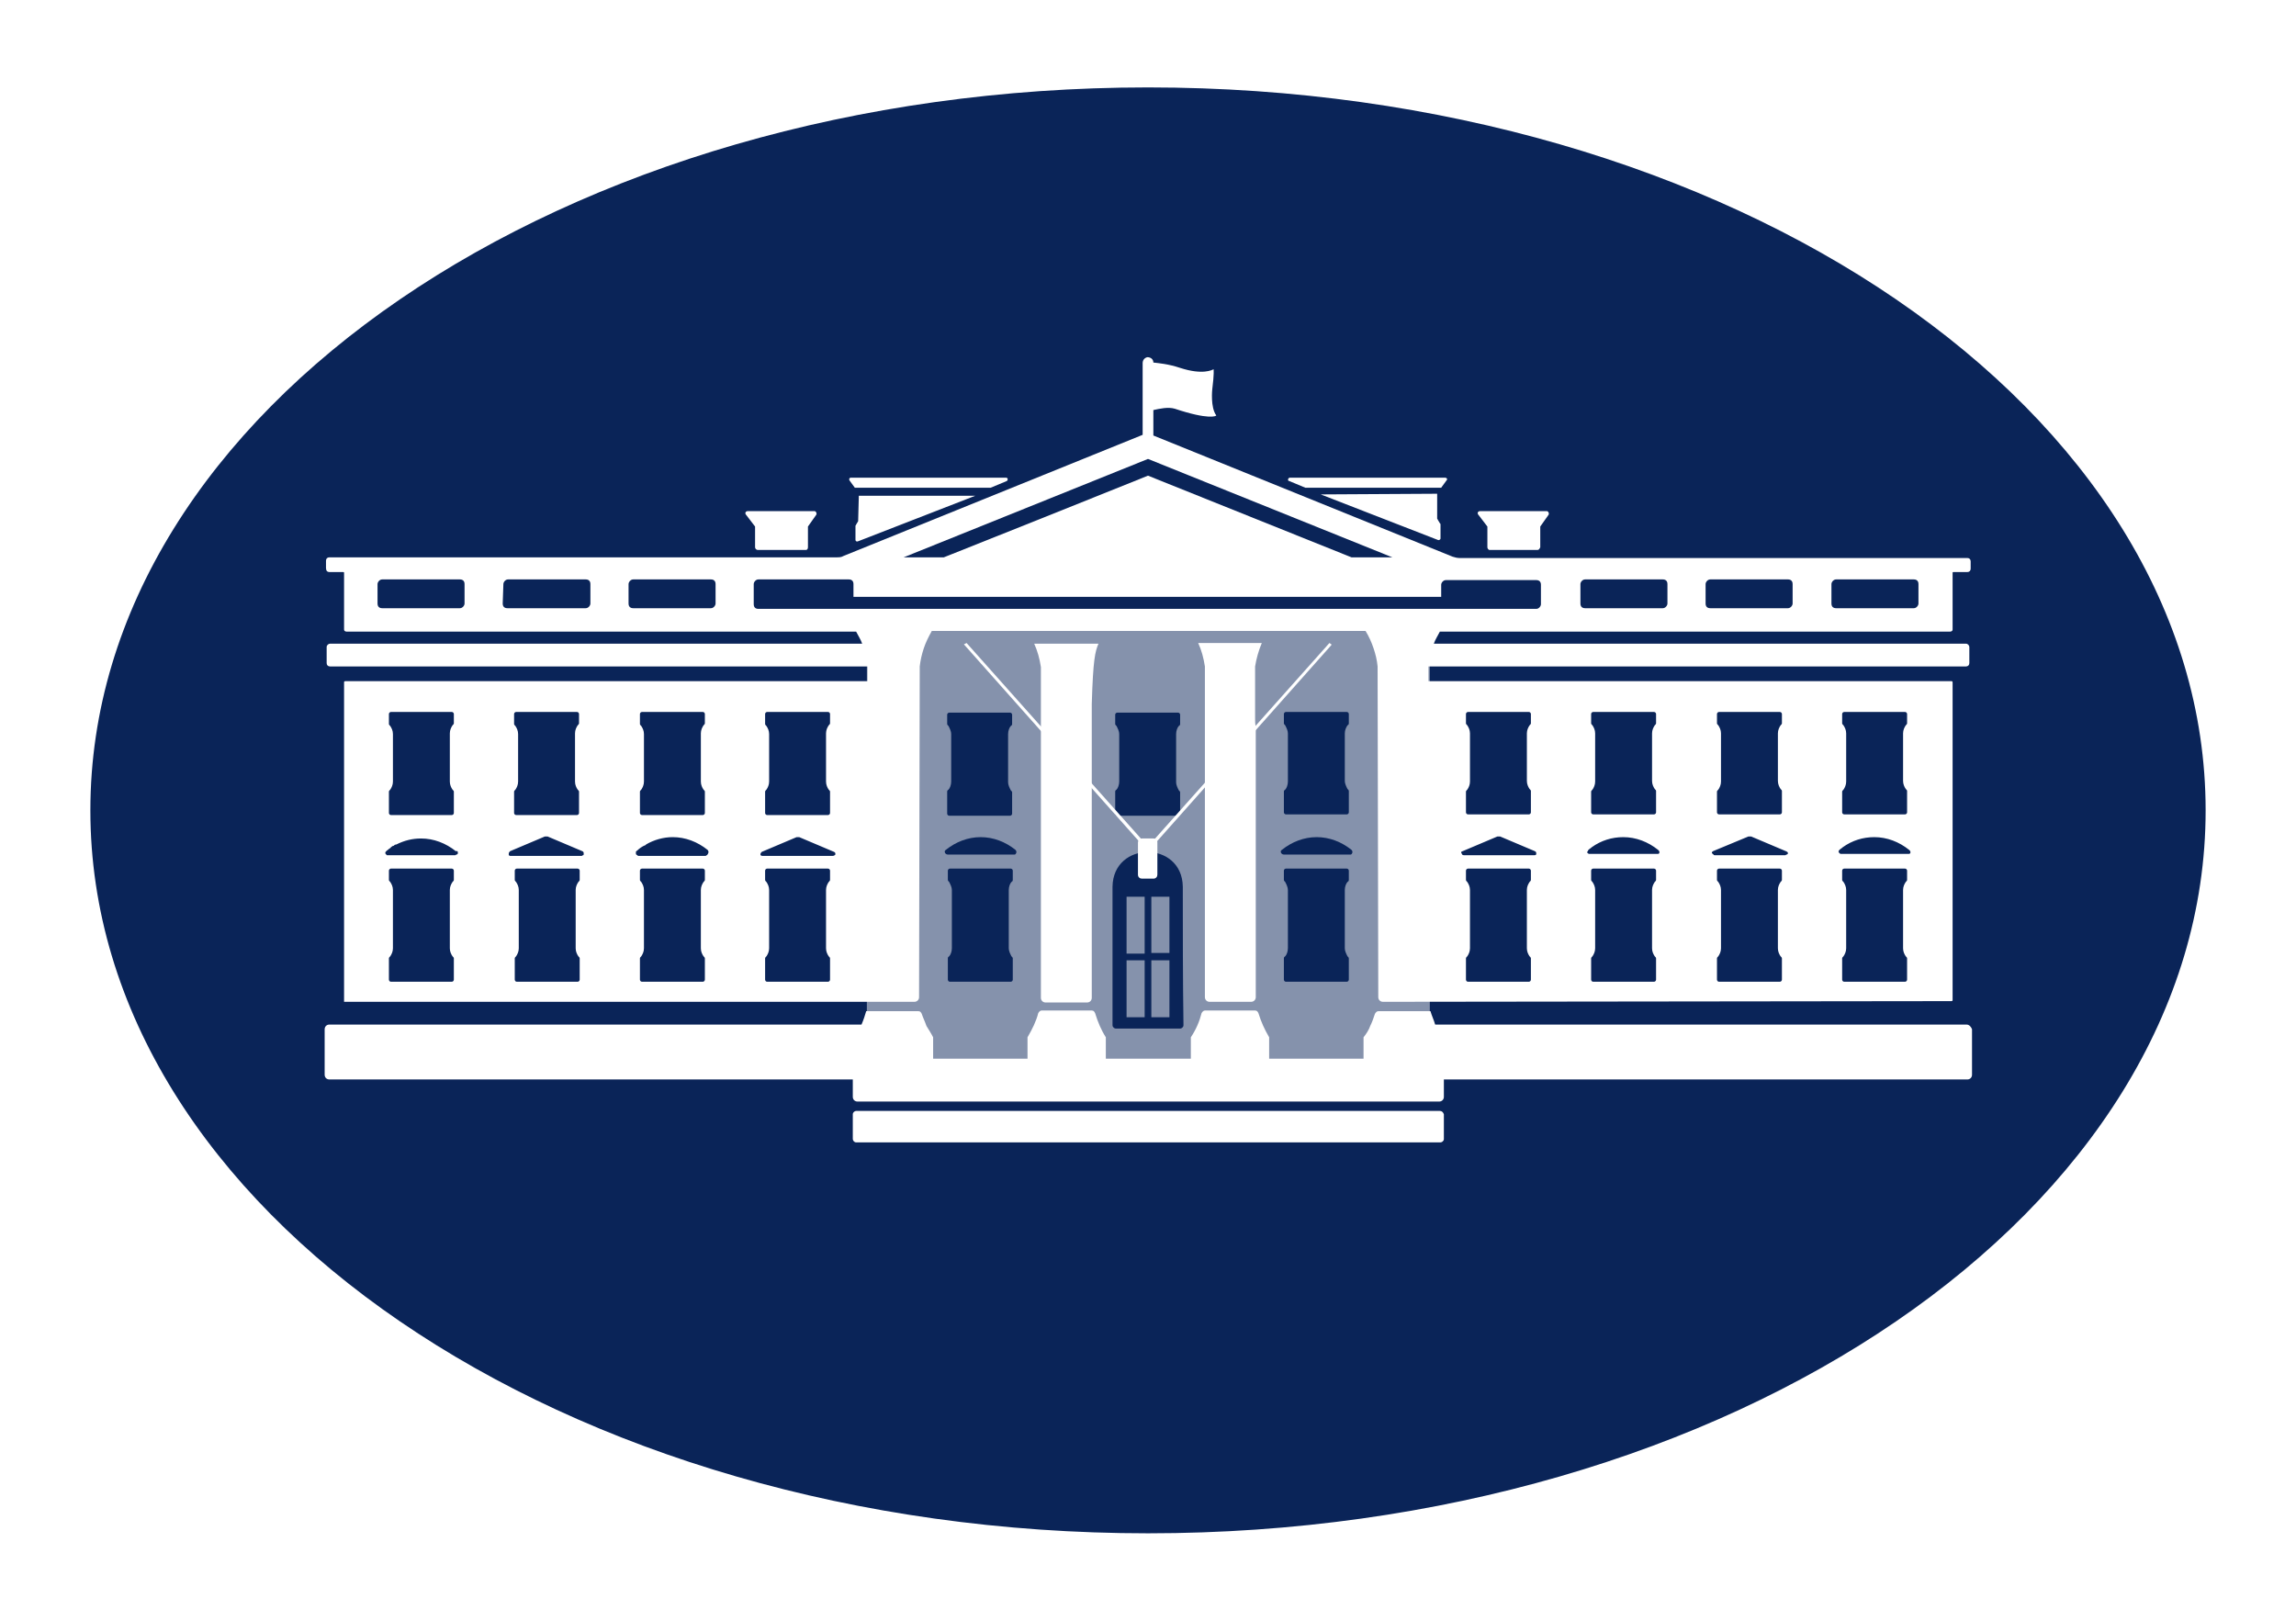 <?xml version="1.0" encoding="UTF-8"?>
<svg preserveAspectRatio="xMidYMid slice" width="68px" height="48px" xmlns="http://www.w3.org/2000/svg" id="wh-oval-118" version="1.1" x="0" y="0" viewBox="0 0 343 243" style="enable-background:new 0 0 343 243" xml:space="preserve">
    <style>
        #wh-oval-118 .st2{opacity:.5;fill:#fff}#wh-oval-118 .st3{fill:#fff}
    </style>
    <ellipse class="st0" cx="171.5" cy="121.5" rx="168.6" ry="118.7" style="fill:#0a2458"></ellipse>
    <path class="st1" d="M171.5 229.5c87.3 0 158-48.4 158-108s-70.7-108-158-108-158 48.4-158 108 70.7 108 158 108zM290.8 209c-31.1 21.3-73.3 34-119.3 34s-88.2-12.7-119.3-34C21.1 187.8 0 157.1 0 121.5S21.1 55.2 52.2 34C83.3 12.7 125.5 0 171.5 0s88.2 12.7 119.3 34c31 21.2 52.2 51.9 52.2 87.5s-21.2 66.3-52.2 87.5z" style="fill-rule:evenodd;clip-rule:evenodd;fill:#fff"></path>
    <path class="st2" d="M168.3 134.4h2.7v8.5h-2.7zM168.3 143.9h2.7v8.5h-2.7zM172 143.9h2.7v8.5H172zM172 134.4h2.7v8.4H172z"></path>
    <path class="st2" d="M212.5 92.7h-81.9c-.6 0-1.1.5-1.1 1.1v66c0 .6.5 1.1 1.1 1.1h81.8c.7 0 1.2-.5 1.2-1.2v-66c0-.5-.5-1-1.1-1zm-20.7 26c0-.2.1-.2.2-.3.2-.2.4-.7.4-1.2V110c0-.4-.2-.8-.4-1.2-.1-.1-.2-.2-.2-.3v-1.4c0-.2.2-.3.3-.3h9.1c.2 0 .3.2.3.3v1.4c0 .2-.1.2-.2.3-.2.3-.4.7-.4 1.2v7.1c0 .4.2.8.4 1.2.1.1.2.2.2.3v3.2c0 .2-.2.3-.3.3h-9.1c-.2 0-.3-.2-.3-.3v-3.1zm-25.2 0c0-.2.1-.2.2-.3.2-.2.4-.7.4-1.2v-7.1c0-.4-.2-.8-.4-1.2-.1-.1-.2-.2-.2-.3v-1.4c0-.2.2-.3.3-.3h9.1c.2 0 .3.2.3.3v1.4c0 .2-.1.2-.2.3-.2.2-.4.7-.4 1.2v7.2c0 .4.2.8.4 1.2.1.1.2.2.2.3v3.2c0 .2-.2.3-.3.3h-9.1c-.2 0-.3-.2-.3-.3v-3.3zm-25.1 0c0-.2.1-.2.2-.3.2-.2.4-.7.4-1.2v-7.1c0-.4-.2-.8-.4-1.2-.1-.1-.2-.2-.2-.3v-1.4c0-.2.2-.3.3-.3h9.1c.2 0 .3.2.3.3v1.4c0 .2-.1.2-.2.3-.2.2-.4.7-.4 1.2v7.2c0 .4.2.8.4 1.2.1.1.2.2.2.3v3.2c0 .2-.2.3-.3.3h-9.1c-.2 0-.3-.2-.3-.3v-3.3zm9.8 13.2c0 .2-.1.2-.2.3-.2.2-.4.7-.4 1.2v8.7c0 .4.2.8.4 1.2.1.1.2.2.2.3v3.2c0 .2-.2.3-.3.3h-9.1c-.2 0-.3-.2-.3-.3v-3.2c0-.2.1-.2.2-.3.2-.2.4-.7.4-1.2v-8.7c0-.4-.2-.8-.4-1.2-.1-.1-.2-.2-.2-.3v-1.4c0-.2.2-.3.3-.3h9.1c.2 0 .3.2.3.3v1.4zm.5-4c-.1.2-.2.2-.2.2h-10c-.2 0-.3-.1-.4-.2-.1-.2-.1-.4.1-.5 1.5-1.2 3.3-1.9 5.2-1.9 1.9 0 3.7.7 5.2 1.9.1.1.2.3.1.5zm24.5 26.2h-9.6c-.2 0-.5-.2-.5-.5v-20.7c.1-6.9 10.4-6.9 10.5 0 0 6.9 0 13.7.1 20.7 0 .3-.3.5-.5.5zm25.2-22.2c0 .2-.1.2-.2.3-.2.2-.4.7-.4 1.2v8.7c0 .4.2.8.4 1.2.1.1.2.2.2.3v3.2c0 .2-.2.3-.3.3h-9.1c-.2 0-.3-.2-.3-.3v-3.2c0-.2.1-.2.2-.3.2-.2.4-.7.4-1.2v-8.7c0-.4-.2-.8-.4-1.2-.1-.1-.2-.2-.2-.3v-1.4c0-.2.2-.3.3-.3h9.1c.2 0 .3.2.3.3v1.4zm.5-4c-.1.2-.2.2-.2.2h-10c-.2 0-.3-.1-.4-.2-.1-.2-.1-.4.1-.5 1.5-1.2 3.3-1.9 5.2-1.9 1.9 0 3.7.7 5.2 1.9.1.1.2.3.1.5z"></path>
    <path class="st3" d="m192.6 72.3 2.4 1h20.3l.8-1.1c.2-.2 0-.4-.2-.4h-23.2c-.3 0-.4.5-.1.5zM222.2 79.1v3.1c0 .2.2.4.3.4h7.2c.2 0 .3-.2.4-.4v-3.1l1.2-1.7c.2-.2 0-.6-.2-.6h-10c-.3 0-.5.3-.2.6l1.3 1.7zM215.1 166.4H127.9c-.2 0-.5.2-.5.5v3.7c0 .2.2.5.5.5h87.3c.2 0 .5-.2.5-.5v-3.7c-.1-.3-.3-.5-.6-.5zM197.3 74.3l17.5 6.8c.2.1.4-.1.4-.2v-2.1c0-.1 0-.1-.1-.2l-.3-.5c0-.1-.1-.1-.1-.2v-3.7l-17.4.1zM127.7 73.3H148l2.4-1c.2-.1.2-.5-.1-.5h-23.2c-.2 0-.3.2-.2.4l.8 1.1zM112.8 79.1v3.1c0 .2.2.4.4.4h7.2c.2 0 .3-.2.3-.4v-3.1l1.2-1.7c.2-.2 0-.6-.2-.6h-10c-.3 0-.5.3-.2.6l1.3 1.7zM293.8 153.5h-79.4c-.2-.7-.5-1.3-.7-2h-7.8c-.2 0-.4.2-.5.4-.2.6-.4 1.2-.7 1.8-.2.6-.6 1.2-1 1.7v3.2h-14.1v-3.2c-.7-1.2-1.2-2.3-1.6-3.6-.1-.2-.2-.4-.5-.4H180c-.2 0-.4.2-.5.4-.3 1.2-.8 2.4-1.6 3.6v3.2h-12.7v-3.2c-.7-1.1-1.2-2.3-1.6-3.6-.1-.2-.2-.4-.5-.4h-7.5c-.2 0-.4.2-.5.4-.3 1.2-.9 2.4-1.6 3.6v3.2h-14.1v-3.2c-.3-.6-.7-1.2-1-1.7-.2-.6-.5-1.2-.7-1.8-.1-.2-.2-.4-.5-.4h-7.8c-.2.7-.4 1.3-.7 2H49.2c-.4 0-.7.3-.7.7v6.8c0 .4.3.7.7.7h78.2v2.6c0 .4.3.7.7.7H215c.4 0 .7-.3.7-.7v-2.6h78.2c.4 0 .7-.3.7-.7v-6.8c-.1-.3-.4-.7-.8-.7zM128.2 78.3l-.3.5c0 .1-.1.1-.1.2v2.1c0 .2.2.3.4.2l17.5-6.8h-17.4l-.1 3.8c.1-.1.1-.1 0 0zM187.5 107.8V100c.2-1.2.5-2.3 1-3.5H179c.5 1.1.8 2.2 1 3.5v49.4c0 .4.3.7.7.7h6.2c.4 0 .7-.3.7-.7V109c-.1-.4-.1-.8-.1-1.2zM163.1 105.6c.2-6.7.5-7.8 1-9h-9.6c.5 1.1.8 2.2 1 3.5v49.4c0 .4.3.7.7.7h6.2c.4 0 .7-.3.7-.7V105.6z"></path>
    <path class="st3" d="M56.4 87.7c0-.3.3-.7.7-.7h11.6c.4 0 .7.2.7.7v2.9c0 .3-.3.7-.7.7H57.1c-.4 0-.7-.2-.7-.7v-2.9zm18.8 0c0-.3.3-.7.7-.7h11.6c.4 0 .7.2.7.7v2.9c0 .3-.3.7-.7.7H75.8c-.4 0-.7-.2-.7-.7l.1-2.9zm18.7 0c0-.3.3-.7.7-.7h11.6c.4 0 .7.2.7.7v2.9c0 .3-.3.7-.7.7H94.6c-.4 0-.7-.2-.7-.7v-2.9zm18.7 0c0-.3.3-.7.7-.7h13.5c.4 0 .7.2.7.7v1.9h87.8v-1.8c0-.3.3-.7.7-.7h13.5c.4 0 .7.2.7.7v2.9c0 .3-.3.7-.7.7H113.3c-.4 0-.7-.2-.7-.7v-3zm22.4-4L171.5 69 208 83.7h-6.1l-15.2-6.1-15.2-6.1-15.2 6.1-15.3 6.1h-6zm101.1 4c0-.3.3-.7.7-.7h11.6c.4 0 .7.2.7.7v2.9c0 .3-.3.7-.7.7h-11.6c-.4 0-.7-.2-.7-.7v-2.9zm18.7 0c0-.3.3-.7.7-.7h11.6c.4 0 .7.2.7.7v2.9c0 .3-.3.7-.7.7h-11.6c-.4 0-.7-.2-.7-.7v-2.9zm18.8 0c0-.3.3-.7.7-.7h11.6c.4 0 .7.2.7.7v2.9c0 .3-.3.7-.7.7h-11.6c-.4 0-.7-.2-.7-.7v-2.9zm-55.1 39.9 5.2-2.2h.4l5.2 2.2c.2.1.2.2.2.4s-.2.2-.3.2h-10.5c-.2 0-.3-.1-.3-.2-.2-.2-.1-.4.1-.4zm.5-8.9c0-.1.1-.2.2-.3.2-.3.4-.7.4-1.2V110c0-.5-.2-.9-.4-1.2-.1-.1-.2-.2-.2-.3v-1.4c0-.2.2-.3.3-.3h9.1c.2 0 .3.2.3.3v1.4c0 .1-.1.2-.2.3-.2.3-.4.7-.4 1.2v7.1c0 .5.2.9.4 1.2.1.1.2.2.2.3v3.2c0 .2-.2.3-.3.3h-9.1c-.2 0-.3-.2-.3-.3v-3.1zm18.3 8.7c.2-.2.3-.2.5-.4 1.4-1 3-1.5 4.7-1.5 1.9 0 3.7.7 5.2 1.9l.1.1c.1.1.1.2.1.3s-.1.2-.2.2h-10.3c-.1 0-.2-.1-.2-.1-.1-.1-.1-.1-.1-.2.1 0 .1-.2.2-.3zm.4-8.7c0-.1.1-.2.2-.3.2-.3.4-.7.4-1.2V110c0-.5-.2-.9-.4-1.2-.1-.1-.2-.2-.2-.3v-1.4c0-.2.2-.3.3-.3h9.1c.2 0 .3.2.3.3v1.4c0 .1-.1.2-.2.3-.2.3-.4.7-.4 1.2v7.1c0 .5.2.9.4 1.2.1.1.2.2.2.3v3.2c0 .2-.2.3-.3.3H238c-.2 0-.3-.2-.3-.3v-3.1zm18.2 8.9 5.3-2.2h.4l5.2 2.2c.1 0 .1.1.2.1.1.1.1.2.1.2 0 .1-.1.2-.2.2s-.1.1-.2.1h-10.5c-.1 0-.2 0-.2-.1-.1 0-.1-.1-.2-.2v.1c-.1-.1-.1-.3.1-.4zm.6-8.9c0-.1.1-.2.2-.3.2-.3.4-.7.4-1.2V110c0-.5-.2-.9-.4-1.2-.1-.1-.2-.2-.2-.3v-1.4c0-.2.2-.3.3-.3h9.1c.2 0 .3.2.3.3v1.4c0 .1-.1.2-.2.3-.2.3-.4.7-.4 1.2v7.1c0 .5.2.9.4 1.2.1.1.2.2.2.3v3.2c0 .2-.2.3-.3.3h-9.1c-.2 0-.3-.2-.3-.3v-3.1zm18.3 8.7c.2-.2.3-.2.5-.4 1.4-1 3-1.5 4.7-1.5 1.9 0 3.7.7 5.2 1.9l.1.1c.1.1.1.2.1.3s-.1.2-.2.2H275c-.1 0-.2-.1-.2-.1-.1-.1-.1-.1-.1-.2-.1 0 0-.2.1-.3zm.4-8.7c0-.1.1-.2.2-.3.2-.3.4-.7.4-1.2V110c0-.5-.2-.9-.4-1.2-.1-.1-.2-.2-.2-.3v-1.4c0-.2.2-.3.3-.3h9.1c.2 0 .3.2.3.3v1.4c0 .1-.1.2-.2.3-.2.3-.4.7-.4 1.2v7.1c0 .5.2.9.4 1.2.1.1.2.2.2.3v3.2c0 .2-.2.3-.3.3h-9.1c-.2 0-.3-.2-.3-.3v-3.1zm9.7 13.2c0 .1-.1.2-.2.3-.2.3-.4.7-.4 1.2v8.7c0 .5.2.9.4 1.2.1.1.2.2.2.3v3.2c0 .2-.2.3-.3.3h-9.1c-.2 0-.3-.2-.3-.3v-3.2c0-.1.1-.2.2-.3.2-.3.4-.7.4-1.2v-8.7c0-.5-.2-.9-.4-1.2-.1-.1-.2-.2-.2-.3v-1.4c0-.2.2-.3.3-.3h9.1c.2 0 .3.2.3.3v1.4zm-18.7 0c0 .1-.1.2-.2.3-.2.3-.4.7-.4 1.2v8.7c0 .5.2.9.4 1.2.1.1.2.2.2.3v3.2c0 .2-.2.3-.3.3h-9.1c-.2 0-.3-.2-.3-.3v-3.2c0-.1.1-.2.2-.3.2-.3.4-.7.4-1.2v-8.7c0-.5-.2-.9-.4-1.2-.1-.1-.2-.2-.2-.3v-1.4c0-.2.2-.3.3-.3h9.1c.2 0 .3.2.3.3v1.4zm-18.8 0c0 .1-.1.2-.2.3-.2.3-.4.7-.4 1.2v8.7c0 .5.2.9.4 1.2.1.1.2.2.2.3v3.2c0 .2-.2.3-.3.3H238c-.2 0-.3-.2-.3-.3v-3.2c0-.1.1-.2.2-.3.2-.3.4-.7.4-1.2v-8.7c0-.5-.2-.9-.4-1.2-.1-.1-.2-.2-.2-.3v-1.4c0-.2.2-.3.3-.3h9.1c.2 0 .3.2.3.3v1.4zm-18.7 0c0 .1-.1.2-.2.3-.2.3-.4.7-.4 1.2v8.7c0 .5.2.9.4 1.2.1.1.2.2.2.3v3.2c0 .2-.2.3-.3.3h-9.1c-.2 0-.3-.2-.3-.3v-3.2c0-.1.1-.2.2-.3.2-.3.4-.7.4-1.2v-8.7c0-.5-.2-.9-.4-1.2-.1-.1-.2-.2-.2-.3v-1.4c0-.2.2-.3.3-.3h9.1c.2 0 .3.2.3.3v1.4zm-104.3-3.6h-10.5c-.2 0-.3-.1-.3-.2 0-.2.1-.3.2-.4l5.2-2.2h.4l5.2 2.2c.2.1.2.2.2.4-.1.1-.2.2-.4.2zm-.4 3.6c0 .1-.1.2-.2.3-.2.3-.4.7-.4 1.2v8.7c0 .5.2.9.4 1.2.1.1.2.2.2.3v3.2c0 .2-.2.3-.3.3h-9.1c-.2 0-.3-.2-.3-.3v-3.2c0-.1.1-.2.2-.3.2-.3.4-.7.4-1.2v-8.7c0-.5-.2-.9-.4-1.2-.1-.1-.2-.2-.2-.3v-1.4c0-.2.2-.3.3-.3h9.1c.2 0 .3.2.3.3v1.4zm-18.2-4c0 .1-.1.1-.1.2l-.1.1c-.1 0-.1.1-.2.1h-10c-.1 0-.1 0-.2-.1-.2-.1-.2-.2-.2-.2v-.3s0-.1.1-.1c0 0 0-.1.1-.1.3-.3.7-.6 1.2-.8 0 0 .1 0 .1-.1 1.2-.7 2.6-1.1 4-1.1 1.9 0 3.7.7 5.2 1.9.1.1.2.3.1.5zm-.5 4c0 .1-.1.2-.2.3-.2.3-.4.7-.4 1.2v8.7c0 .5.2.9.4 1.2.1.1.2.2.2.3v3.2c0 .2-.2.3-.3.3h-9.1c-.2 0-.3-.2-.3-.3v-3.2c0-.1.1-.2.2-.3.2-.3.4-.7.4-1.2v-8.7c0-.5-.2-.9-.4-1.2-.1-.1-.2-.2-.2-.3v-1.4c0-.2.2-.3.3-.3h9.1c.2 0 .3.2.3.3v1.4zm-18.2-3.7c-.1 0-.1.1-.2.1H76.2c-.1 0-.2-.1-.2-.2v-.1c0-.2.1-.3.2-.4l5.2-2.2h.4l5.2 2.2c.2.1.2.2.2.4 0 .1 0 .2-.1.2zm-.5 3.7c0 .1-.1.2-.2.3-.2.3-.4.7-.4 1.2v8.7c0 .5.2.9.4 1.2.1.1.2.2.2.3v3.2c0 .2-.2.3-.3.3h-9.1c-.2 0-.3-.2-.3-.3v-3.2c0-.1.1-.2.2-.3.2-.3.4-.7.4-1.2v-8.7c0-.5-.2-.9-.4-1.2-.1-.1-.2-.2-.2-.3v-1.4c0-.2.2-.3.3-.3h9.1c.2 0 .3.2.3.3v1.4zm-18.2-4c0 .1-.1.2-.2.2s-.1.1-.2.1H57.8l-.2-.2c-.1-.2 0-.3.1-.4l.1-.1c.2-.1.2-.2.4-.3.1-.1.2-.1.2-.2.2-.1.2-.2.4-.2.1-.1.2-.2.4-.2 1.2-.6 2.4-.9 3.7-.9 1.9 0 3.7.7 5.2 1.9.3-.1.3.1.3.3zm-.6 4c0 .1-.1.2-.2.3-.2.3-.4.7-.4 1.2v8.7c0 .5.2.9.4 1.2.1.1.2.2.2.3v3.2c0 .2-.2.3-.3.3h-9.1c-.2 0-.3-.2-.3-.3v-3.2c0-.1.1-.2.2-.3.2-.3.4-.7.4-1.2v-8.7c0-.5-.2-.9-.4-1.2-.1-.1-.2-.2-.2-.3v-1.4c0-.2.2-.3.3-.3h9.1c.2 0 .3.2.3.3v1.4zm-9.7-13.2c0-.1.1-.2.2-.3.2-.3.4-.7.4-1.2v-7.1c0-.5-.2-.9-.4-1.2-.1-.1-.2-.2-.2-.3v-1.5c0-.2.2-.3.3-.3h9.1c.2 0 .3.2.3.3v1.4c0 .1-.1.2-.2.3-.2.3-.4.7-.4 1.2v7.2c0 .5.2.9.4 1.2.1.1.2.2.2.3v3.2c0 .2-.2.3-.3.3h-9.1c-.2 0-.3-.2-.3-.3v-3.2zm18.7 0c0-.1.1-.2.2-.3.2-.3.4-.7.4-1.2v-7.1c0-.5-.2-.9-.4-1.2-.1-.1-.2-.2-.2-.3v-1.5c0-.2.2-.3.3-.3h9.1c.2 0 .3.2.3.3v1.4c0 .1-.1.2-.2.3-.2.3-.4.7-.4 1.2v7.2c0 .5.2.9.4 1.2.1.1.2.2.2.3v3.2c0 .2-.2.3-.3.3h-9.1c-.2 0-.3-.2-.3-.3v-3.2zm18.8 0c0-.1.1-.2.2-.3.2-.3.4-.7.4-1.2v-7.1c0-.5-.2-.9-.4-1.2-.1-.1-.2-.2-.2-.3v-1.5c0-.2.2-.3.3-.3h9.1c.2 0 .3.2.3.3v1.4c0 .1-.1.2-.2.3-.2.3-.4.7-.4 1.2v7.2c0 .5.2.9.4 1.2.1.1.2.2.2.3v3.2c0 .2-.2.3-.3.3h-9.1c-.2 0-.3-.2-.3-.3v-3.2zm18.7 0c0-.1.1-.2.2-.3.2-.3.4-.7.4-1.2v-7.1c0-.5-.2-.9-.4-1.2-.1-.1-.2-.2-.2-.3v-1.5c0-.2.2-.3.3-.3h9.1c.2 0 .3.2.3.3v1.4c0 .1-.1.2-.2.3-.2.3-.4.7-.4 1.2v7.2c0 .5.2.9.4 1.2.1.1.2.2.2.3v3.2c0 .2-.2.3-.3.3h-9.1c-.2 0-.3-.2-.3-.3v-3.2zM49.2 85.9h2.1s.1 0 .1.1v8.5c0 .2.2.3.4.3h76.1c.3.6.7 1.2.9 1.8H49.3c-.2 0-.5.2-.5.5v2.4c0 .3.2.5.5.5h80.3v2.2h-78c-.2 0-.2.1-.2.2v47.7h85.2c.4 0 .7-.3.7-.7v-.1l.1-48.9v-.4c.1-.9.3-1.8.6-2.7.3-.9.7-1.7 1.2-2.6H204c.5.8.9 1.7 1.2 2.6s.5 1.7.6 2.7v.4l.1 48.9v.1c0 .4.3.7.7.7l83.1-.1h1.8c.2 0 .2-.1.2-.2v-47.4c0-.2-.1-.2-.2-.2h-78.1V100h80.3c.3 0 .5-.2.5-.5v-2.4c0-.2-.2-.5-.5-.5h-79.5c.2-.6.6-1.2.9-1.8h76.2c.2 0 .4-.1.4-.3V86s0-.1.1-.1h2.1c.3 0 .5-.2.5-.5v-1.1c0-.3-.2-.5-.5-.5H218c-.3 0-.7-.1-1-.2l-44.7-18.1v-3.8c.9-.2 2.2-.5 3.2-.2 5.1 1.7 6.2 1.1 6.2 1-.9-1.2-.6-3.9-.6-3.9.3-2.4.2-2.9.2-3-.2.1-1.6.9-5-.2-1.8-.6-3.2-.7-4-.8 0-.5-.4-.8-.9-.8-.4.1-.7.4-.7.9v10.7L126 83.5c-.3.2-.7.2-1 .2H49.2c-.3 0-.5.2-.5.5v1.1c0 .4.2.6.5.6z"></path>
    <path class="st3" d="m198.6 96.5-27.1 30.4-27.1-30.4-.4.2 27.2 30.6v-.1h.5l.1.1 27.1-30.5v-.1z"></path>
    <path class="st3" d="M172.3 125.7h-1.7c-.4 0-.6.3-.6.6v4.8c0 .4.3.6.6.6h1.7c.4 0 .6-.3.6-.6v-4.8c0-.4-.2-.6-.6-.6z"></path>
</svg>

